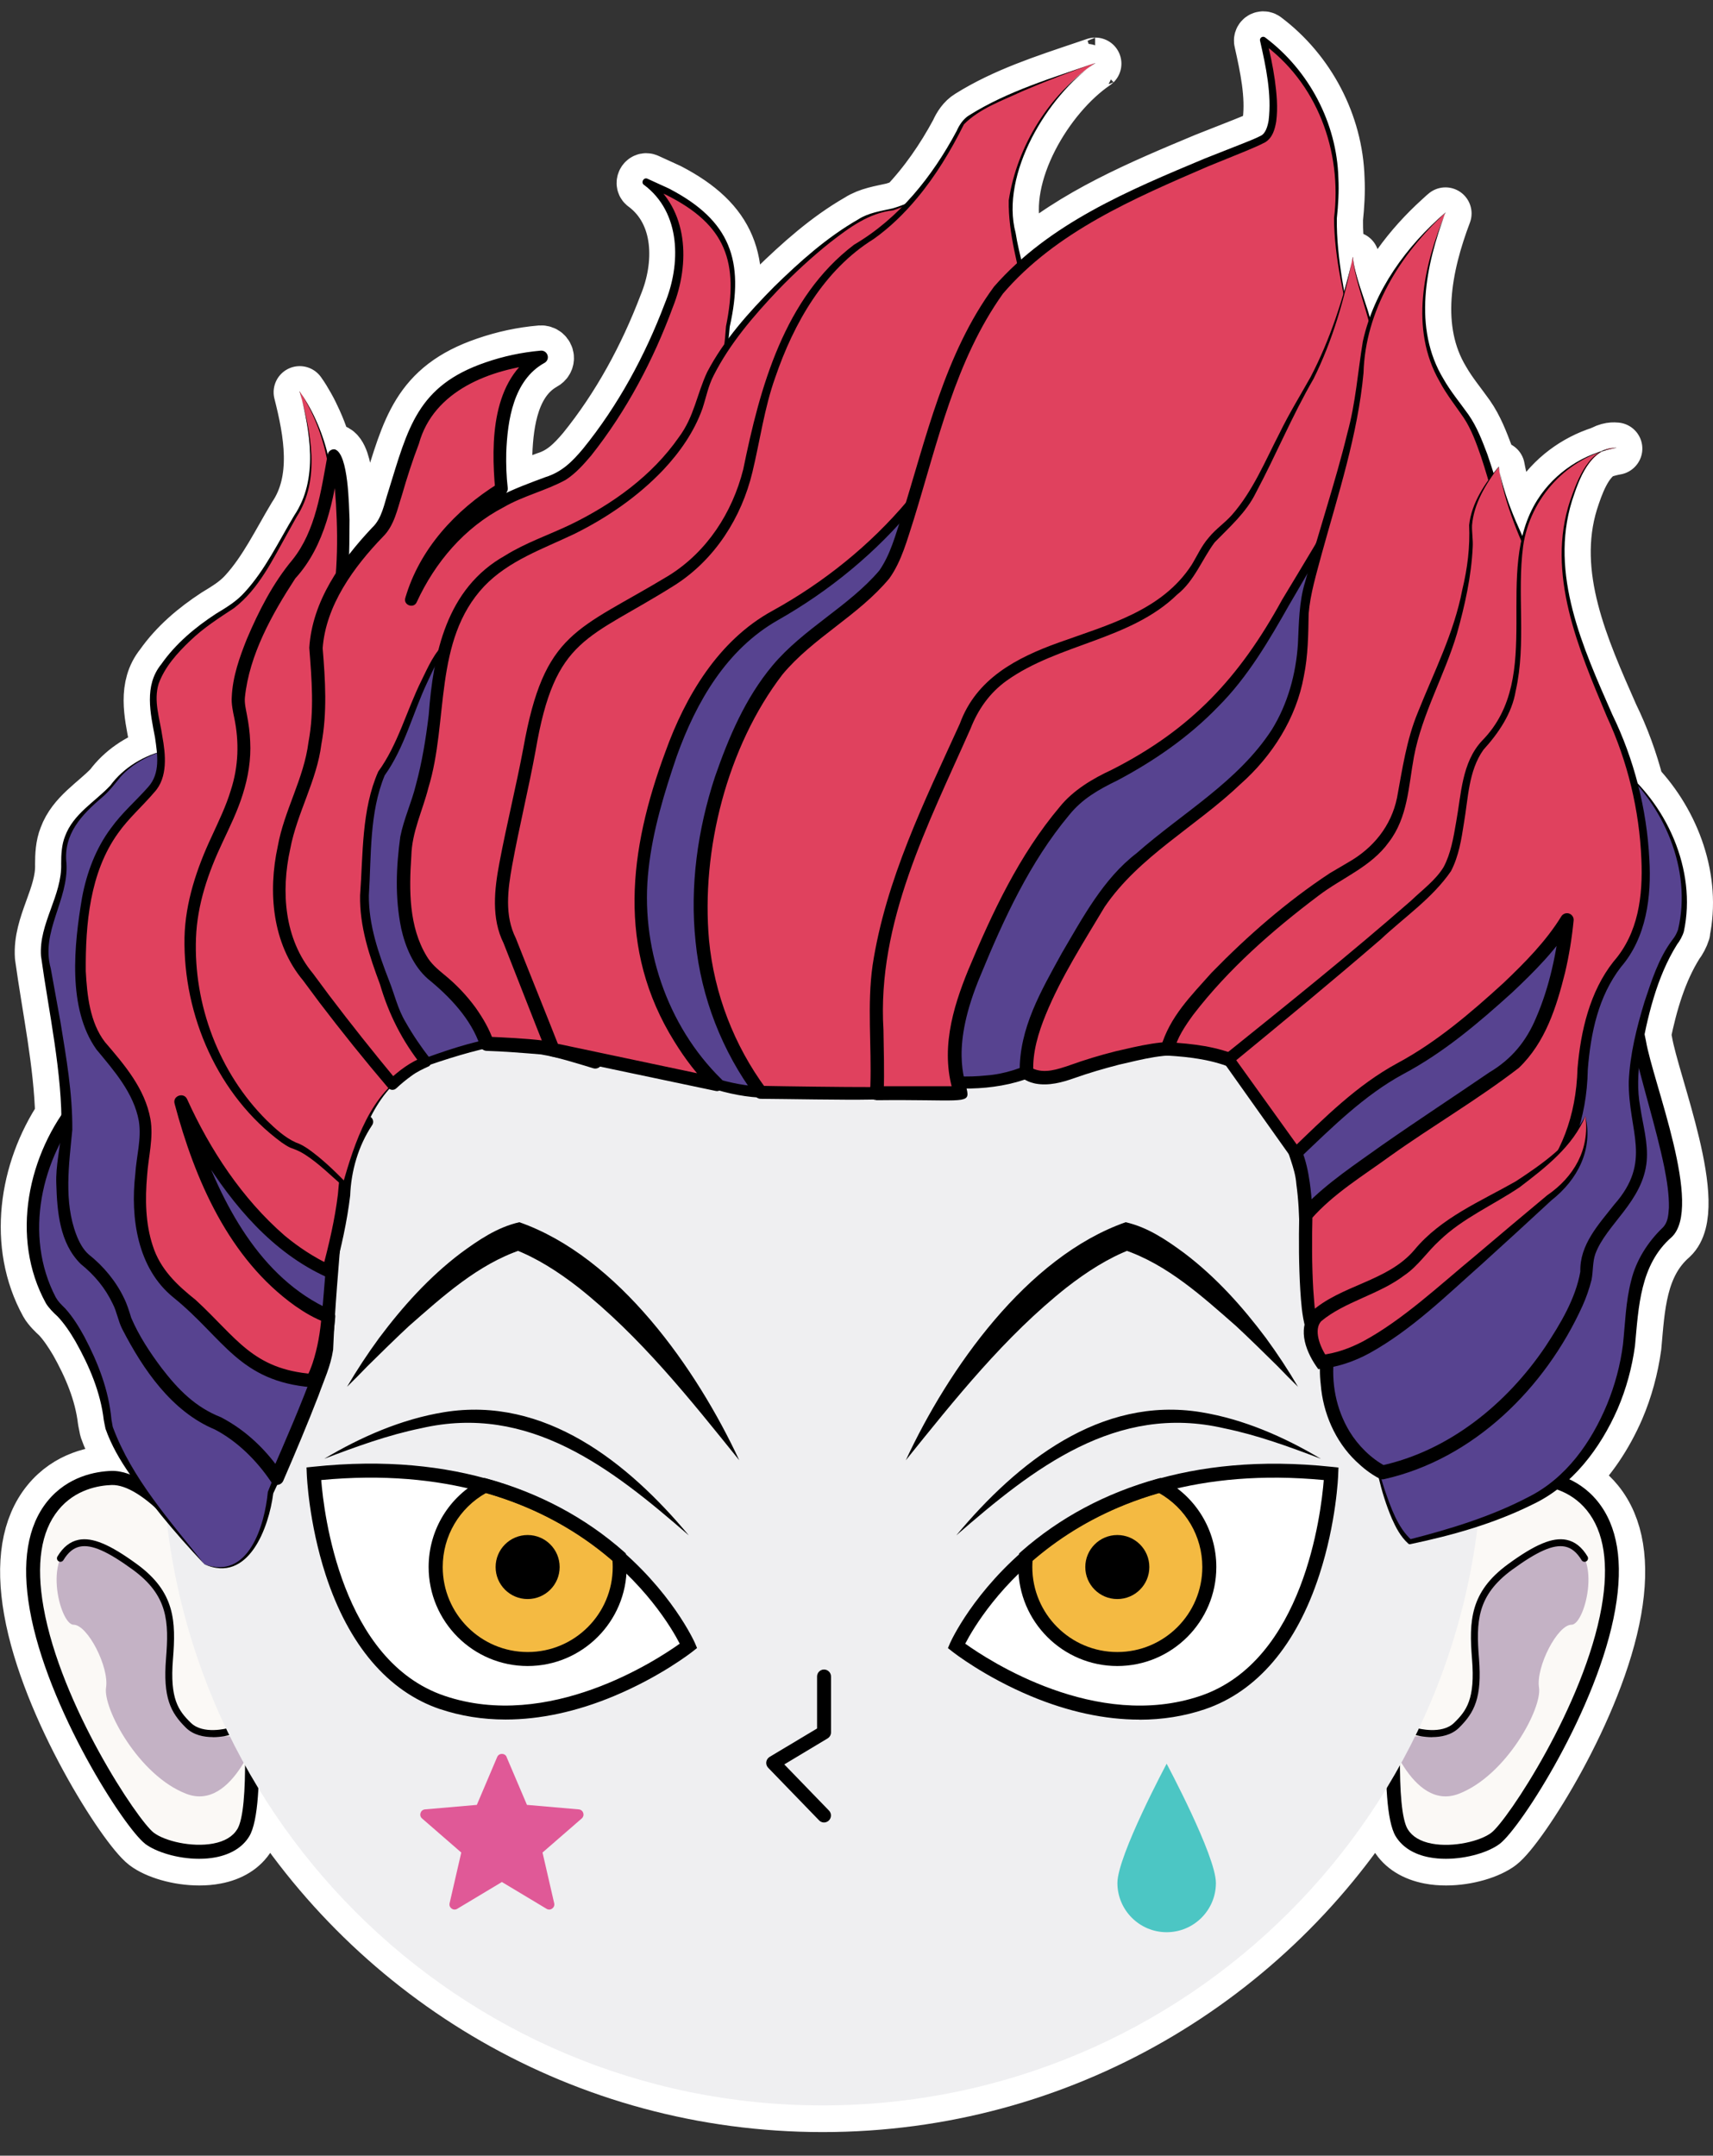 <svg width="58" height="73" viewBox="0 0 58 73" fill="none" xmlns="http://www.w3.org/2000/svg">
<rect x="0" y="0" width="58" height="73" fill="#333333" stroke="none"/>
<g clip-path="url(#clip0_823_45459)">
<path d="M57.013 31.572C57.393 29.795 56.695 27.878 55.455 26.567C55.246 25.754 54.957 24.964 54.592 24.216C53.602 21.966 52.462 19.468 53.228 16.988C53.408 16.431 53.682 15.633 54.224 15.323C54.386 15.27 54.551 15.223 54.721 15.194C54.721 15.194 54.536 15.149 54.28 15.282C54.268 15.288 54.253 15.294 54.241 15.3C54.241 15.3 54.241 15.3 54.238 15.3C54.224 15.306 54.212 15.314 54.2 15.32C53.328 15.597 52.548 16.175 52.056 16.955C51.811 17.341 51.652 17.75 51.549 18.18C51.202 17.424 50.892 16.652 50.745 15.833C50.76 15.957 50.786 16.083 50.81 16.21C50.78 16.074 50.757 15.945 50.745 15.833C50.745 15.833 50.704 15.88 50.642 15.963C50.618 15.992 50.595 16.021 50.571 16.051C50.5 15.836 50.43 15.621 50.359 15.406C50.185 14.946 50.008 14.475 49.717 14.06C49.428 13.653 49.116 13.282 48.877 12.861C47.837 11.137 48.268 9.008 48.942 7.229C48.942 7.229 48.863 7.293 48.739 7.411C47.723 8.333 46.854 9.479 46.385 10.778C46.382 10.766 46.379 10.758 46.377 10.746C46.209 10.165 45.861 9.32 45.808 8.731C45.814 8.822 45.829 8.925 45.849 9.028C45.829 8.916 45.811 8.813 45.808 8.731C45.808 8.731 45.793 8.805 45.767 8.922C45.779 8.858 45.793 8.796 45.808 8.731C45.72 9.114 45.622 9.494 45.513 9.871C45.372 9.058 45.257 8.239 45.266 7.42C45.313 6.966 45.343 6.507 45.319 6.047C45.266 4.192 44.329 2.407 42.842 1.29C42.815 1.27 42.783 1.261 42.747 1.27C42.686 1.284 42.65 1.346 42.668 1.405C42.862 2.277 43.066 3.22 42.957 4.103C42.921 4.312 42.848 4.53 42.709 4.61C42.521 4.707 42.303 4.793 42.09 4.878L40.797 5.388C38.629 6.295 36.364 7.24 34.582 8.805C34.508 8.507 34.441 8.209 34.394 7.909C33.863 5.924 35.472 3.252 37.086 2.156C37.086 2.156 37.083 2.156 37.08 2.159C37.08 2.159 37.083 2.159 37.086 2.156C37.086 2.156 36.947 2.203 36.721 2.28C35.38 2.734 34.014 3.172 32.809 3.927C32.614 4.044 32.473 4.259 32.388 4.457C31.907 5.352 31.324 6.201 30.623 6.934C30.491 6.987 30.358 7.037 30.22 7.075C29.831 7.164 29.404 7.223 29.059 7.447C27.998 8.056 27.079 8.881 26.208 9.729C25.666 10.28 25.132 10.849 24.67 11.47C24.685 11.344 24.702 11.22 24.714 11.093C25.215 8.858 24.744 7.5 22.658 6.416L21.93 6.083C21.795 6.018 21.692 6.224 21.819 6.295C23.067 7.234 23.067 8.978 22.511 10.319C21.845 12.071 20.929 13.765 19.748 15.223C19.377 15.662 19.023 16.015 18.475 16.186C18.036 16.351 17.565 16.525 17.132 16.731C17.176 16.684 17.203 16.619 17.194 16.552C17.147 16.166 17.132 15.756 17.141 15.362C17.182 14.26 17.385 12.905 18.425 12.325C18.505 12.283 18.558 12.201 18.549 12.107C18.537 11.983 18.431 11.895 18.307 11.903C17.662 11.959 17.049 12.092 16.443 12.301C14.121 13.093 13.812 14.534 13.152 16.658C13.005 17.099 12.934 17.588 12.599 17.901C12.328 18.189 12.062 18.493 11.815 18.811C11.827 18.419 11.827 18.024 11.83 17.624C11.809 17.182 11.797 15.391 11.332 15.247C11.22 15.229 11.12 15.306 11.093 15.412C10.982 14.964 10.828 14.531 10.628 14.118C10.613 14.086 10.596 14.054 10.581 14.018C10.534 13.924 10.487 13.83 10.434 13.739C10.345 13.582 10.254 13.429 10.148 13.282C10.148 13.282 10.207 13.467 10.277 13.762C10.236 13.6 10.192 13.438 10.148 13.282C10.492 14.64 10.79 16.245 9.956 17.48C9.429 18.357 8.967 19.329 8.28 20.078C8 20.39 7.665 20.59 7.302 20.811C6.595 21.273 5.941 21.824 5.452 22.52C4.866 23.244 5.087 24.181 5.243 25C5.267 25.168 5.293 25.341 5.308 25.512C4.69 25.718 4.121 26.096 3.732 26.626C3.208 27.177 2.48 27.583 2.203 28.337C2.086 28.626 2.071 28.965 2.071 29.265C2.106 30.349 1.311 31.298 1.387 32.393C1.626 34.134 2.033 36.017 2.074 37.793C0.84 39.648 0.457 42.155 1.558 44.152C1.644 44.306 1.829 44.488 1.95 44.594C2.183 44.842 2.383 45.145 2.566 45.454C3.028 46.273 3.408 47.169 3.517 48.108C3.532 48.182 3.561 48.329 3.576 48.403C3.773 48.966 4.071 49.472 4.41 49.955C4.195 49.873 3.98 49.823 3.768 49.832C3.258 49.849 2.301 50.005 1.608 50.86C0.931 51.696 0.728 52.931 1.01 54.527C1.597 57.867 4.215 61.921 4.916 62.457C5.282 62.737 6.015 62.966 6.746 62.966C6.934 62.966 7.126 62.952 7.308 62.916C7.83 62.819 8.221 62.572 8.445 62.206C8.625 61.909 8.716 61.302 8.755 60.577C12.678 67.017 19.762 71.317 27.854 71.317C35.946 71.317 43.033 67.017 46.954 60.577C46.992 61.302 47.083 61.909 47.263 62.206C47.484 62.572 47.879 62.816 48.4 62.916C48.583 62.952 48.771 62.966 48.963 62.966C49.693 62.966 50.427 62.734 50.792 62.457C51.493 61.921 54.112 57.867 54.698 54.527C54.978 52.931 54.778 51.696 54.1 50.86C53.808 50.5 53.47 50.27 53.14 50.114C53.85 49.455 54.398 48.609 54.783 47.728C55.075 47.051 55.269 46.329 55.37 45.599C55.49 44.276 55.538 42.85 56.61 41.917C57.694 40.898 55.979 36.685 55.741 35.265C55.726 35.195 55.711 35.121 55.694 35.044C55.914 33.981 56.224 32.906 56.795 31.993C56.884 31.881 56.978 31.704 57.022 31.56L57.013 31.572ZM54.383 15.267C54.592 15.208 54.721 15.191 54.724 15.191C54.61 15.211 54.498 15.238 54.383 15.267ZM36.612 2.51C36.67 2.463 36.727 2.415 36.788 2.368C36.73 2.412 36.67 2.463 36.612 2.51ZM36.376 2.713C36.376 2.713 36.403 2.689 36.417 2.678C36.403 2.689 36.391 2.701 36.376 2.713Z" fill="white"/>
<path d="M50.745 15.833C50.892 16.652 51.202 17.424 51.549 18.18C51.652 17.75 51.811 17.341 52.056 16.955C52.548 16.175 53.328 15.597 54.2 15.32C54.212 15.314 54.224 15.306 54.238 15.3C54.241 15.3 54.241 15.3 54.241 15.3C54.253 15.294 54.268 15.288 54.28 15.282C54.536 15.149 54.721 15.194 54.721 15.194C54.551 15.223 54.386 15.27 54.224 15.323C53.682 15.633 53.408 16.431 53.228 16.988C52.462 19.468 53.602 21.966 54.592 24.216C54.957 24.964 55.246 25.754 55.455 26.567C56.695 27.878 57.393 29.795 57.013 31.572L57.022 31.56C56.978 31.704 56.884 31.881 56.795 31.993C56.224 32.906 55.914 33.981 55.694 35.044C55.711 35.121 55.726 35.195 55.741 35.265C55.979 36.685 57.694 40.898 56.61 41.917C55.538 42.85 55.49 44.276 55.37 45.599C55.269 46.329 55.075 47.051 54.783 47.728C54.398 48.609 53.85 49.455 53.14 50.114C53.47 50.27 53.808 50.5 54.1 50.86C54.778 51.696 54.978 52.931 54.698 54.527C54.112 57.867 51.493 61.921 50.792 62.457C50.427 62.734 49.693 62.966 48.963 62.966C48.771 62.966 48.583 62.952 48.4 62.916C47.879 62.816 47.484 62.572 47.263 62.206C47.083 61.909 46.992 61.302 46.954 60.577C43.033 67.017 35.946 71.317 27.854 71.317C19.762 71.317 12.678 67.017 8.755 60.577C8.716 61.302 8.625 61.909 8.445 62.206C8.221 62.572 7.83 62.819 7.308 62.916C7.126 62.952 6.934 62.966 6.746 62.966C6.015 62.966 5.282 62.737 4.916 62.457C4.215 61.921 1.597 57.867 1.01 54.527C0.728 52.931 0.931 51.696 1.608 50.86C2.301 50.005 3.258 49.849 3.768 49.832C3.98 49.823 4.195 49.873 4.41 49.955C4.071 49.472 3.773 48.966 3.576 48.403C3.561 48.329 3.532 48.182 3.517 48.108C3.408 47.169 3.028 46.273 2.566 45.454C2.383 45.145 2.183 44.842 1.95 44.594C1.829 44.488 1.644 44.306 1.558 44.152C0.457 42.155 0.84 39.648 2.074 37.793C2.033 36.017 1.626 34.134 1.387 32.393C1.311 31.298 2.106 30.349 2.071 29.265C2.071 28.965 2.086 28.626 2.203 28.337C2.48 27.583 3.208 27.177 3.732 26.626C4.121 26.096 4.69 25.718 5.308 25.512C5.293 25.341 5.267 25.168 5.243 25C5.087 24.181 4.866 23.244 5.452 22.52C5.941 21.824 6.595 21.273 7.302 20.811C7.665 20.59 8 20.39 8.28 20.078C8.967 19.329 9.429 18.357 9.956 17.48C10.79 16.245 10.492 14.64 10.148 13.282M50.745 15.833C50.76 15.957 50.786 16.083 50.81 16.21C50.78 16.074 50.757 15.945 50.745 15.833ZM50.745 15.833C50.745 15.833 50.704 15.88 50.642 15.963C50.618 15.992 50.595 16.021 50.571 16.051C50.5 15.836 50.43 15.621 50.359 15.406C50.185 14.946 50.008 14.475 49.717 14.06C49.428 13.653 49.116 13.282 48.877 12.861C47.837 11.137 48.268 9.008 48.942 7.229C48.942 7.229 48.863 7.293 48.739 7.411C47.723 8.333 46.854 9.479 46.385 10.778C46.382 10.766 46.379 10.758 46.377 10.746C46.209 10.165 45.861 9.32 45.808 8.731M45.808 8.731C45.814 8.822 45.829 8.925 45.849 9.028C45.829 8.916 45.811 8.813 45.808 8.731ZM45.808 8.731C45.808 8.731 45.793 8.805 45.767 8.922C45.779 8.858 45.793 8.796 45.808 8.731ZM45.808 8.731C45.72 9.114 45.622 9.494 45.513 9.871C45.372 9.058 45.257 8.239 45.266 7.42C45.313 6.966 45.343 6.507 45.319 6.047C45.266 4.192 44.329 2.407 42.842 1.29C42.815 1.27 42.783 1.261 42.747 1.27C42.686 1.284 42.65 1.346 42.668 1.405C42.862 2.277 43.066 3.22 42.957 4.103C42.921 4.312 42.848 4.53 42.709 4.61C42.521 4.707 42.303 4.793 42.09 4.878L40.797 5.388C38.629 6.295 36.364 7.24 34.582 8.805C34.508 8.507 34.441 8.209 34.394 7.909C33.863 5.924 35.472 3.252 37.086 2.156M37.086 2.156C37.086 2.156 37.083 2.156 37.08 2.159C37.08 2.159 37.083 2.159 37.086 2.156ZM37.086 2.156C37.086 2.156 36.947 2.203 36.721 2.28C35.38 2.734 34.014 3.172 32.809 3.927C32.614 4.044 32.473 4.259 32.388 4.457C31.907 5.352 31.324 6.201 30.623 6.934C30.491 6.987 30.358 7.037 30.22 7.075C29.831 7.164 29.404 7.223 29.059 7.447C27.998 8.056 27.079 8.881 26.208 9.729C25.666 10.28 25.132 10.849 24.67 11.47C24.685 11.344 24.702 11.22 24.714 11.093C25.215 8.858 24.744 7.5 22.658 6.416L21.93 6.083C21.795 6.018 21.692 6.224 21.819 6.295C23.067 7.234 23.067 8.978 22.511 10.319C21.845 12.071 20.929 13.765 19.748 15.223C19.377 15.662 19.023 16.015 18.475 16.186C18.036 16.351 17.565 16.525 17.132 16.731C17.176 16.684 17.203 16.619 17.194 16.552C17.147 16.166 17.132 15.756 17.141 15.362C17.182 14.26 17.385 12.905 18.425 12.325C18.505 12.283 18.558 12.201 18.549 12.107C18.537 11.983 18.431 11.895 18.307 11.903C17.662 11.959 17.049 12.092 16.443 12.301C14.121 13.093 13.812 14.534 13.152 16.658C13.005 17.099 12.934 17.588 12.599 17.901C12.328 18.189 12.062 18.493 11.815 18.811C11.827 18.419 11.827 18.024 11.83 17.624C11.809 17.182 11.797 15.391 11.332 15.247C11.22 15.229 11.12 15.306 11.093 15.412C10.982 14.964 10.828 14.531 10.628 14.118C10.613 14.086 10.596 14.054 10.581 14.018C10.534 13.924 10.487 13.83 10.434 13.739C10.345 13.582 10.254 13.429 10.148 13.282M10.148 13.282C10.148 13.282 10.207 13.467 10.277 13.762C10.236 13.6 10.192 13.438 10.148 13.282ZM54.383 15.267C54.592 15.208 54.721 15.191 54.724 15.191C54.61 15.211 54.498 15.238 54.383 15.267ZM36.612 2.51C36.67 2.463 36.727 2.415 36.788 2.368C36.73 2.412 36.67 2.463 36.612 2.51ZM36.376 2.713C36.376 2.713 36.403 2.689 36.417 2.678C36.403 2.689 36.391 2.701 36.376 2.713Z" stroke="white" stroke-width="1.767" stroke-linejoin="round"/>
<path d="M48.768 52.63C48.768 52.63 50.53 50 51.926 50.05C53.322 50.1 55.045 51.125 54.459 54.465C53.873 57.806 51.266 61.771 50.642 62.248C50.017 62.725 48.064 63.055 47.463 62.065C46.862 61.075 47.363 55.947 47.363 55.947L48.771 52.633L48.768 52.63Z" fill="#FBF9F6"/>
<path d="M48.957 62.946C48.768 62.946 48.577 62.931 48.394 62.896C47.873 62.798 47.481 62.551 47.257 62.186C46.633 61.158 47.072 56.453 47.124 55.92L47.142 55.85L48.571 52.497C48.645 52.386 50.427 49.761 51.932 49.811C52.441 49.829 53.399 49.985 54.091 50.839C54.769 51.676 54.972 52.91 54.689 54.506C54.103 57.847 51.484 61.9 50.783 62.436C50.418 62.716 49.684 62.946 48.954 62.946H48.957ZM47.593 56.006C47.395 58.038 47.254 61.27 47.663 61.944C47.817 62.195 48.091 62.359 48.482 62.433C49.207 62.569 50.126 62.348 50.497 62.062C51.03 61.656 53.64 57.75 54.227 54.427C54.483 52.972 54.315 51.867 53.726 51.142C53.151 50.435 52.347 50.306 51.92 50.291C50.892 50.265 49.463 52.035 48.98 52.748L47.596 56.009L47.593 56.006Z" fill="black"/>
<path d="M46.898 58.468C46.898 58.468 47.779 61.367 49.393 60.745C51.007 60.121 52.218 57.847 52.109 57.149C52 56.451 52.733 55.019 53.211 55.019C53.688 55.019 54.312 52.45 52.99 52.23C51.667 52.009 49.732 54.395 49.832 55.093C49.932 55.791 50.218 57.694 49.596 58.236C48.975 58.778 47.593 59.057 46.895 58.471L46.898 58.468Z" fill="#C4B2C5"/>
<path d="M48.495 58.828C48.188 58.828 47.944 58.76 47.923 58.754C47.861 58.736 47.823 58.672 47.841 58.607C47.858 58.545 47.923 58.507 47.988 58.524C47.997 58.524 48.816 58.751 49.234 58.342C49.658 57.929 49.95 57.532 49.841 56.188C49.738 54.898 49.767 53.914 51.06 52.969C51.979 52.297 52.572 52.05 53.037 52.144C53.323 52.203 53.558 52.386 53.753 52.71C53.785 52.766 53.767 52.839 53.711 52.872C53.656 52.907 53.582 52.886 53.549 52.83C53.39 52.568 53.208 52.418 52.99 52.374C52.595 52.294 52.059 52.53 51.199 53.157C50.003 54.032 49.976 54.919 50.077 56.168C50.18 57.484 49.929 57.988 49.399 58.51C49.143 58.76 48.789 58.825 48.492 58.825L48.495 58.828Z" fill="black"/>
<path d="M6.928 52.63C6.928 52.63 5.167 50 3.771 50.05C2.374 50.1 0.651 51.125 1.237 54.465C1.823 57.806 4.43 61.771 5.055 62.248C5.679 62.725 7.632 63.055 8.233 62.065C8.834 61.075 8.333 55.947 8.333 55.947L6.925 52.633L6.928 52.63Z" fill="#FBF9F6"/>
<path d="M4.913 62.436C4.212 61.9 1.593 57.847 1.007 54.506C0.727 52.91 0.928 51.676 1.605 50.839C2.297 49.985 3.255 49.829 3.764 49.811C5.27 49.761 7.052 52.386 7.125 52.497L8.554 55.85L8.572 55.92C8.625 56.453 9.064 61.158 8.439 62.186C8.218 62.551 7.823 62.795 7.302 62.896C7.119 62.931 6.928 62.946 6.739 62.946C6.009 62.946 5.275 62.713 4.91 62.436H4.913ZM6.719 52.745C6.236 52.032 4.807 50.259 3.779 50.288C3.349 50.303 2.545 50.432 1.973 51.139C1.384 51.864 1.216 52.972 1.473 54.424C2.056 57.744 4.669 61.65 5.202 62.059C5.573 62.345 6.492 62.566 7.217 62.43C7.608 62.357 7.882 62.192 8.036 61.941C8.445 61.267 8.301 58.035 8.106 56.003L6.722 52.742L6.719 52.745Z" fill="black"/>
<path d="M8.802 58.468C8.802 58.468 7.921 61.367 6.307 60.745C4.692 60.124 3.482 57.847 3.591 57.149C3.7 56.451 2.966 55.019 2.489 55.019C2.012 55.019 1.387 52.45 2.71 52.23C4.033 52.009 5.968 54.395 5.868 55.093C5.768 55.791 5.482 57.694 6.103 58.236C6.725 58.778 8.106 59.057 8.805 58.471L8.802 58.468Z" fill="#C4B2C5"/>
<path d="M7.202 58.828C7.509 58.828 7.753 58.76 7.774 58.754C7.836 58.736 7.874 58.672 7.856 58.607C7.839 58.545 7.774 58.507 7.709 58.524C7.7 58.524 6.881 58.751 6.463 58.342C6.039 57.929 5.747 57.532 5.856 56.188C5.959 54.898 5.93 53.914 4.637 52.969C3.718 52.297 3.126 52.05 2.66 52.144C2.374 52.203 2.139 52.386 1.944 52.71C1.912 52.766 1.93 52.839 1.986 52.872C2.042 52.907 2.115 52.886 2.148 52.83C2.307 52.568 2.489 52.418 2.707 52.374C3.102 52.294 3.638 52.53 4.498 53.157C5.694 54.032 5.721 54.919 5.621 56.168C5.517 57.484 5.768 57.988 6.298 58.51C6.554 58.76 6.908 58.825 7.205 58.825L7.202 58.828Z" fill="black"/>
<path d="M27.848 71.297C40.191 71.297 50.197 61.291 50.197 48.948C50.197 36.605 40.191 26.599 27.848 26.599C15.505 26.599 5.5 36.605 5.5 48.948C5.5 61.291 15.505 71.297 27.848 71.297Z" fill="#EFEFF1"/>
<path d="M32.385 55.652C32.385 55.652 35.03 49.116 45.31 49.917C45.31 49.917 43.858 56.029 41.867 57.075C39.876 58.121 36.63 58.757 32.385 55.652Z" fill="white"/>
<path d="M10.655 49.956C10.655 49.956 12.39 49.543 14.228 49.861C16.066 50.179 19.512 51.552 19.512 51.552C19.512 51.552 22.387 53.982 22.62 54.512C22.853 55.043 23.46 55.923 23.46 55.923C23.46 55.923 19.235 58.704 15.536 57.761C11.836 56.819 11.382 53.85 11.382 53.85L10.652 49.958L10.655 49.956Z" fill="white"/>
<path d="M27.904 61.717C27.842 61.717 27.78 61.694 27.733 61.644L26.01 59.864C25.96 59.812 25.936 59.741 25.945 59.67C25.954 59.599 25.995 59.535 26.057 59.496L27.665 58.533V56.772C27.665 56.642 27.771 56.536 27.901 56.536C28.031 56.536 28.137 56.642 28.137 56.772V58.666C28.137 58.748 28.093 58.825 28.022 58.869L26.555 59.75L28.069 61.314C28.16 61.408 28.157 61.558 28.063 61.65C28.016 61.694 27.957 61.717 27.898 61.717H27.904Z" fill="black"/>
<path d="M32.385 51.985C34.435 49.528 37.254 47.266 40.665 47.822C42.111 48.058 43.484 48.662 44.724 49.401C43.643 48.989 42.559 48.594 41.446 48.367C37.787 47.519 34.989 49.722 32.385 51.988V51.985Z" fill="black"/>
<path d="M30.667 49.455C32.107 46.356 34.761 42.565 38.114 41.389C38.865 41.56 39.498 41.993 40.102 42.438C41.174 43.251 42.067 44.247 42.865 45.313C43.254 45.846 43.616 46.394 43.949 46.963C43.713 46.733 43.484 46.5 43.257 46.264C42.912 45.92 42.214 45.239 41.858 44.91C40.709 43.902 39.516 42.815 38.052 42.323L38.293 42.306C37.522 42.6 36.797 43.068 36.114 43.599C34.025 45.254 32.34 47.375 30.67 49.449L30.667 49.455Z" fill="black"/>
<path d="M34.715 53.066C34.715 54.786 36.111 56.182 37.831 56.182C39.552 56.182 40.948 54.786 40.948 53.066C40.948 51.864 40.264 50.821 39.269 50.303C37.283 50.854 35.802 51.782 34.738 52.721C34.727 52.833 34.718 52.948 34.718 53.066H34.715Z" fill="#F4BA42"/>
<path d="M37.831 56.418C35.981 56.418 34.479 54.913 34.479 53.066C34.479 52.948 34.485 52.828 34.5 52.695L34.508 52.604L34.576 52.542C35.881 51.393 37.436 50.562 39.201 50.073L39.292 50.05L39.375 50.094C40.488 50.674 41.183 51.814 41.183 53.066C41.183 54.916 39.678 56.418 37.831 56.418ZM34.962 52.839C34.956 52.919 34.953 52.992 34.953 53.066C34.953 54.654 36.243 55.944 37.831 55.944C39.419 55.944 40.709 54.654 40.709 53.066C40.709 52.02 40.147 51.069 39.239 50.556C37.613 51.022 36.176 51.788 34.962 52.836V52.839Z" fill="black"/>
<path d="M38.58 58.233C37.413 58.233 36.176 57.968 34.912 57.441C33.333 56.781 32.282 55.959 32.238 55.923L32.096 55.812L32.167 55.644C32.196 55.573 35.301 48.633 45.098 49.673L45.319 49.696L45.31 49.917C45.31 49.982 45.249 51.558 44.671 53.331C43.899 55.711 42.559 57.284 40.795 57.882C40.097 58.118 39.354 58.236 38.577 58.236L38.58 58.233ZM32.682 55.661C33.463 56.221 37.116 58.625 40.645 57.429C44.144 56.242 44.733 51.237 44.821 50.12C36.385 49.325 33.21 54.642 32.682 55.661Z" fill="black"/>
<path d="M37.831 54.15C38.43 54.15 38.915 53.665 38.915 53.066C38.915 52.467 38.43 51.982 37.831 51.982C37.232 51.982 36.747 52.467 36.747 53.066C36.747 53.665 37.232 54.15 37.831 54.15Z" fill="black"/>
<path d="M41.169 63.765C41.169 64.687 40.42 65.432 39.501 65.432C38.582 65.432 37.834 64.684 37.834 63.765C37.834 62.846 39.501 59.726 39.501 59.726C39.501 59.726 41.169 62.843 41.169 63.765Z" fill="#4CC6C4"/>
<path d="M23.315 51.985C21.265 49.528 18.446 47.266 15.035 47.822C13.588 48.058 12.216 48.662 10.976 49.401C12.057 48.989 13.141 48.594 14.254 48.367C17.913 47.519 20.711 49.722 23.315 51.988V51.985Z" fill="black"/>
<path d="M25.032 49.455C23.591 46.356 20.938 42.565 17.585 41.389C16.834 41.56 16.201 41.993 15.597 42.438C14.525 43.251 13.632 44.247 12.834 45.313C12.445 45.846 12.083 46.394 11.75 46.963C11.986 46.733 12.215 46.5 12.442 46.264C12.787 45.92 13.485 45.239 13.841 44.91C14.99 43.902 16.183 42.815 17.647 42.323L17.406 42.306C18.177 42.6 18.902 43.068 19.585 43.599C21.674 45.254 23.359 47.375 25.029 49.449L25.032 49.455Z" fill="black"/>
<path d="M20.982 53.066C20.982 54.786 19.586 56.182 17.866 56.182C16.145 56.182 14.749 54.786 14.749 53.066C14.749 51.864 15.432 50.821 16.428 50.303C18.413 50.854 19.895 51.782 20.959 52.721C20.97 52.833 20.979 52.948 20.979 53.066H20.982Z" fill="#F4BA42"/>
<path d="M14.513 53.066C14.513 51.811 15.205 50.674 16.322 50.094L16.404 50.05L16.496 50.073C18.26 50.562 19.818 51.393 21.12 52.542L21.188 52.604L21.197 52.695C21.212 52.825 21.218 52.948 21.218 53.066C21.218 54.916 19.712 56.418 17.865 56.418C16.015 56.418 14.513 54.913 14.513 53.066ZM16.46 50.556C15.55 51.066 14.99 52.02 14.99 53.066C14.99 54.654 16.281 55.944 17.868 55.944C19.456 55.944 20.746 54.654 20.746 53.066C20.746 52.992 20.743 52.919 20.737 52.839C19.524 51.788 18.086 51.022 16.46 50.559V50.556Z" fill="black"/>
<path d="M14.902 57.879C13.138 57.281 11.801 55.708 11.026 53.328C10.452 51.555 10.39 49.982 10.387 49.914L10.378 49.693L10.599 49.67C20.399 48.63 23.501 55.57 23.53 55.641L23.601 55.808L23.46 55.92C23.415 55.956 22.364 56.778 20.785 57.437C19.521 57.965 18.281 58.23 17.118 58.23C16.343 58.23 15.598 58.112 14.899 57.876L14.902 57.879ZM10.876 50.12C10.964 51.237 11.553 56.241 15.053 57.428C18.582 58.624 22.231 56.221 23.015 55.661C22.488 54.639 19.312 49.322 10.876 50.12Z" fill="black"/>
<path d="M17.865 54.15C18.464 54.15 18.949 53.665 18.949 53.066C18.949 52.467 18.464 51.982 17.865 51.982C17.267 51.982 16.781 52.467 16.781 53.066C16.781 53.665 17.267 54.15 17.865 54.15Z" fill="black"/>
<path d="M17.152 59.499L17.842 61.12L19.597 61.273C19.751 61.287 19.812 61.476 19.698 61.579L18.369 62.734L18.764 64.451C18.799 64.601 18.637 64.719 18.505 64.639L16.993 63.732L15.482 64.639C15.35 64.719 15.188 64.601 15.223 64.451L15.618 62.734L14.289 61.579C14.174 61.479 14.236 61.287 14.389 61.273L16.145 61.12L16.834 59.499C16.893 59.358 17.096 59.358 17.155 59.499H17.152Z" fill="#E05997"/>
<path d="M46.409 48.562C46.409 48.562 46.836 51.455 47.738 52.212C47.738 52.212 51.549 51.408 52.96 50.05C54.371 48.692 55.058 46.809 55.187 45.245C55.317 43.681 55.402 42.739 56.471 41.711C57.541 40.682 54.972 34.989 55.402 33.875L54.333 38.114L53.049 41.952L50.822 44.792L46.412 48.559L46.409 48.562Z" fill="#574390"/>
<path d="M46.409 48.562C46.527 49.207 46.689 49.846 46.889 50.468C47.096 51.06 47.322 51.726 47.791 52.15L47.72 52.132C49.102 51.779 50.486 51.357 51.75 50.695C53.025 50.056 53.876 48.848 54.413 47.557C54.678 46.91 54.863 46.226 54.952 45.528C55.028 44.806 55.043 44.082 55.231 43.36C55.396 42.682 55.788 42.064 56.289 41.581C56.466 41.41 56.489 41.183 56.507 40.903C56.516 40.459 56.442 39.99 56.351 39.528C56.062 38.131 55.605 36.75 55.293 35.345C55.199 34.818 55.049 34.367 55.199 33.795C55.287 33.527 55.703 33.645 55.617 33.928L54.53 38.164C54.086 39.46 53.647 40.765 53.175 42.052L50.916 44.868C50.895 44.895 46.436 48.538 46.412 48.562H46.409ZM46.409 48.562C46.409 48.562 50.798 44.644 50.725 44.721L52.919 41.855L52.893 41.902C53.302 40.641 53.735 39.266 54.133 38.064L55.187 33.819L55.605 33.952C55.514 34.323 55.647 34.847 55.729 35.245C55.968 36.664 57.682 40.877 56.598 41.896C55.529 42.827 55.482 44.255 55.358 45.578C55.258 46.312 55.063 47.03 54.772 47.708C54.186 49.048 53.228 50.321 51.882 50.951C50.577 51.599 49.169 51.994 47.752 52.291C47.726 52.297 47.699 52.291 47.682 52.273C47.419 52.035 47.263 51.729 47.128 51.428C46.739 50.515 46.545 49.534 46.409 48.559V48.562Z" fill="black"/>
<path d="M54.76 25.91C57.202 27.795 57.34 31.177 56.736 31.863C56.133 32.549 55.19 35.572 55.317 37.036C55.446 38.5 55.959 39.271 55.102 40.511C54.245 41.755 53.75 41.978 53.72 43.045C53.691 44.111 51.328 48.889 46.813 49.861C46.813 49.861 44.538 48.798 44.974 45.652C45.41 42.506 51.573 38.629 51.573 38.629L53.994 32.72L54.76 25.913V25.91Z" fill="#574390"/>
<path d="M54.76 25.91C56.421 27.174 57.461 29.459 57.013 31.545C56.972 31.689 56.875 31.866 56.786 31.978C56.085 33.097 55.776 34.455 55.543 35.745C55.455 36.335 55.428 36.903 55.537 37.492C55.626 38.099 55.808 38.691 55.755 39.322C55.629 40.688 54.377 41.469 54.014 42.468C53.92 42.744 53.944 43.051 53.888 43.339C53.808 43.652 53.705 43.949 53.578 44.229C52.318 47.001 49.899 49.41 46.862 50.091C46.812 50.103 46.756 50.097 46.712 50.073C46.394 49.908 46.153 49.711 45.911 49.481C45.204 48.804 44.792 47.84 44.718 46.877C44.565 45.581 45.054 44.306 45.858 43.31C47.401 41.339 49.399 39.831 51.481 38.482L51.413 38.565L53.891 32.679C53.864 32.818 54.766 25.889 54.763 25.913L54.76 25.91ZM54.76 25.91C54.754 25.936 54.112 32.735 54.097 32.759L51.731 38.694C51.717 38.729 51.693 38.756 51.664 38.776C49.67 40.135 47.678 41.654 46.2 43.569C45.063 44.942 44.759 46.927 45.696 48.48C45.985 48.954 46.429 49.396 46.912 49.649L46.762 49.631C49.069 49.13 51.022 47.534 52.327 45.599C52.836 44.824 53.346 43.981 53.508 43.062C53.481 42.146 54.135 41.457 54.654 40.794C55.964 39.31 55.125 38.317 55.148 36.617C55.19 35.698 55.414 34.803 55.679 33.931C55.92 33.212 56.153 32.461 56.615 31.84C56.716 31.713 56.763 31.625 56.816 31.483C57.299 29.456 56.333 27.227 54.76 25.913V25.91Z" fill="black"/>
<path d="M6.922 52.972C6.922 52.972 3.753 49.457 3.647 48.082C3.541 46.706 2.533 44.794 1.95 44.32C1.367 43.846 0.094 40.453 2.692 37.324L5.184 45.148L8.1 47.446L10.151 48.241L9.161 50.559C9.161 50.559 8.852 53.717 6.925 52.972H6.922Z" fill="#574390"/>
<path d="M6.922 52.972C6.415 52.436 5.926 51.885 5.458 51.31C4.745 50.4 3.965 49.496 3.573 48.385C3.558 48.312 3.526 48.164 3.514 48.091C3.405 47.151 3.025 46.259 2.562 45.437C2.383 45.127 2.179 44.821 1.947 44.577C1.826 44.471 1.643 44.285 1.555 44.135C0.333 41.914 0.936 39.062 2.512 37.177L2.777 36.844C3.028 37.631 3.293 38.423 3.534 39.21C3.92 40.441 4.975 43.811 5.375 45.086L5.308 44.986C6.032 45.56 7.485 46.73 8.2 47.313L8.156 47.289L10.195 48.111L10.33 48.167L10.274 48.297C9.95 49.022 9.549 49.955 9.252 50.571C9.105 51.729 8.412 53.632 6.922 52.975V52.972ZM6.922 52.972C8.415 53.523 8.963 51.649 9.069 50.521C9.379 49.74 9.7 48.963 10.021 48.185L10.097 48.371L8.035 47.605L8.015 47.596C7.24 47.007 5.77 45.87 5.004 45.272L4.984 45.21L3.72 41.304C3.352 40.167 2.819 38.523 2.468 37.392L2.866 37.469C1.381 39.212 0.801 41.846 1.885 43.928C1.976 44.085 2.047 44.15 2.215 44.317C2.48 44.615 2.677 44.939 2.857 45.269C3.316 46.138 3.685 47.08 3.773 48.07C3.785 48.132 3.805 48.256 3.817 48.318C4.465 50.073 5.767 51.511 6.919 52.972H6.922Z" fill="black"/>
<path d="M5.632 25.395C5.632 25.395 4.492 25.66 3.909 26.455C3.326 27.25 2.106 27.674 2.159 29.106C2.212 30.538 1.364 31.386 1.523 32.446C1.682 33.507 2.477 37.374 2.212 38.806C1.947 40.238 2.159 42.093 2.901 42.674C3.644 43.254 4.071 44.052 4.2 44.583C4.33 45.113 5.706 47.499 7.111 48.082C8.516 48.665 9.37 50.053 9.37 50.053C9.37 50.053 11.049 46.229 11.055 45.699C11.061 45.169 11.273 42.441 11.379 41.392C11.485 40.344 8.728 39.445 8.728 39.445L6.66 36.529L4.963 31.654L6.439 27.733L5.626 25.4L5.632 25.395Z" fill="#574390"/>
<path d="M5.632 25.395C5.052 25.568 4.486 25.857 4.083 26.305C3.894 26.538 3.7 26.791 3.47 26.991C2.763 27.589 2.136 28.249 2.251 29.242C2.321 30.491 1.373 31.548 1.717 32.788L2.044 34.591C2.242 35.807 2.457 37.015 2.448 38.261C2.336 39.434 2.156 40.682 2.581 41.805C2.681 42.07 2.819 42.32 3.005 42.482C3.497 42.871 3.93 43.39 4.201 43.964C4.304 44.17 4.374 44.403 4.442 44.624C4.701 45.231 5.073 45.796 5.473 46.329C6.033 47.057 6.613 47.652 7.482 47.994C8.339 48.441 9.037 49.116 9.574 49.923L9.158 49.953C9.674 48.768 10.192 47.581 10.634 46.371C10.94 45.649 10.846 44.877 10.934 44.129C10.993 43.401 11.096 42.12 11.17 41.41C11.229 40.568 9.338 39.878 8.666 39.619C8.628 39.604 8.596 39.581 8.575 39.548L6.534 36.615C6.534 36.615 6.519 36.588 6.513 36.573L4.866 31.681C4.858 31.657 4.858 31.628 4.866 31.607L6.401 27.707V27.739L5.632 25.392V25.395ZM5.632 25.395L6.489 27.71C6.492 27.722 6.492 27.73 6.489 27.742L5.073 31.686V31.613L6.816 36.473C6.701 36.276 8.914 39.375 8.89 39.331L8.793 39.26C9.688 39.59 11.677 40.285 11.585 41.457C11.468 42.789 11.335 44.379 11.279 45.708C11.194 46.276 10.97 46.733 10.784 47.26C10.407 48.232 10.004 49.19 9.591 50.144C9.541 50.262 9.403 50.318 9.282 50.268C9.235 50.247 9.199 50.215 9.173 50.173C8.696 49.464 8.042 48.81 7.276 48.409C5.812 47.799 4.843 46.373 4.139 45.007C4 44.736 3.959 44.426 3.818 44.153C3.567 43.622 3.199 43.178 2.737 42.806C2.012 42.093 1.935 41.021 1.906 40.082C1.882 39.463 2.044 38.862 2.08 38.252C2.115 36.341 1.65 34.273 1.388 32.373C1.311 31.277 2.106 30.328 2.071 29.244C2.071 28.944 2.086 28.605 2.203 28.317C2.48 27.563 3.208 27.159 3.732 26.605C4.189 25.981 4.893 25.571 5.635 25.398L5.632 25.395Z" fill="black"/>
<path d="M10.145 13.258C10.145 13.258 10.975 15.857 10.145 17.232C9.314 18.608 8.731 20.042 7.644 20.679C6.557 21.315 5.234 22.534 5.181 23.489C5.128 24.443 5.817 25.875 5.181 26.67C4.545 27.465 3.378 28.155 2.954 30.329C2.53 32.502 2.695 34.567 3.408 35.416C4.121 36.264 5.075 37.325 4.916 38.65C4.757 39.976 4.28 42.412 6.082 43.843C7.885 45.275 8.035 46.494 10.583 46.76C10.583 46.76 11.011 46.053 11.123 44.58C11.123 44.58 7.726 43.528 6.135 37.325C6.135 37.325 7.95 41.637 11.123 43.048C11.123 43.048 11.608 41.298 11.682 40.132C11.756 38.965 12.433 37.993 12.433 37.993L8.692 34.738L8.144 30.694C8.144 30.694 9.178 26.77 9.178 26.376C9.178 25.981 9.726 23.851 9.726 23.062C9.726 22.272 10.486 20.022 10.486 20.022L11.246 18.075C11.246 18.075 11.6 15.315 10.148 13.258H10.145Z" fill="#E0415E"/>
<path d="M10.145 13.258C10.527 14.613 10.863 16.245 10.041 17.506L9.738 18.051C9.234 18.946 8.766 19.945 7.923 20.593C7.399 20.938 6.887 21.265 6.436 21.701C6 22.116 5.582 22.581 5.373 23.15C5.19 23.736 5.411 24.334 5.496 24.932C5.605 25.533 5.694 26.325 5.225 26.829C4.822 27.303 4.347 27.716 3.994 28.219C3.04 29.548 2.892 31.3 2.904 32.888C2.948 33.71 3.045 34.626 3.552 35.286C4.209 36.052 4.907 36.862 5.093 37.893C5.205 38.526 5.022 39.186 4.981 39.805C4.91 40.615 4.925 41.437 5.172 42.185C5.423 42.98 5.991 43.516 6.624 44.02C8.012 45.295 8.548 46.373 10.601 46.529L10.383 46.639C10.454 46.509 10.527 46.329 10.583 46.164C10.754 45.646 10.846 45.104 10.887 44.559L11.049 44.794C10.642 44.647 10.315 44.447 9.988 44.22C7.753 42.624 6.598 39.955 5.912 37.377C5.835 37.106 6.227 36.974 6.336 37.224C7.116 38.944 8.2 40.591 9.632 41.837C10.115 42.241 10.642 42.582 11.205 42.85L10.913 42.989C11.137 42.152 11.338 41.298 11.441 40.447C11.479 39.996 11.52 39.542 11.67 39.115C11.815 38.679 12.003 38.273 12.262 37.878L12.295 38.146L8.572 34.874C8.536 34.844 8.519 34.803 8.513 34.762L7.988 30.714C8.357 29.118 8.896 27.539 9.111 25.91C9.214 25.386 9.508 24.037 9.576 23.515C9.62 22.693 9.803 21.886 10.05 21.111C10.339 20.081 10.813 19.005 11.187 18.066C11.346 16.416 11.078 14.655 10.145 13.255V13.258ZM10.145 13.258C11.123 14.646 11.438 16.419 11.299 18.092C10.922 19.111 10.492 20.11 10.221 21.162C10.077 21.683 9.935 22.207 9.859 22.735C9.82 23.276 9.782 23.824 9.673 24.358C9.62 24.673 9.329 26.063 9.311 26.343C9.084 27.828 8.642 29.274 8.295 30.735C8.283 30.423 8.869 34.788 8.869 34.715L8.81 34.603L12.566 37.837C12.645 37.905 12.657 38.023 12.598 38.105C12.133 38.803 11.888 39.651 11.856 40.491C11.75 41.38 11.553 42.238 11.326 43.101C11.296 43.213 11.181 43.281 11.069 43.251C9.234 42.423 7.891 40.824 6.851 39.148C6.51 38.588 6.197 38.02 5.926 37.41L6.356 37.265L6.669 38.343C7.479 40.718 8.798 43.286 11.19 44.356C11.293 44.388 11.361 44.488 11.352 44.591C11.323 44.977 11.267 45.36 11.181 45.743C11.084 46.141 10.981 46.5 10.781 46.871C10.737 46.951 10.651 46.989 10.569 46.98C8.094 46.78 7.585 45.328 5.879 43.943C4.648 42.956 4.412 41.227 4.58 39.766C4.618 39.148 4.798 38.567 4.701 37.961C4.53 37.015 3.861 36.258 3.263 35.536C2.274 34.14 2.509 31.981 2.78 30.387C2.936 29.557 3.243 28.729 3.758 28.043C4.129 27.524 4.607 27.118 5.019 26.649C5.431 26.19 5.334 25.562 5.249 24.976C5.093 24.157 4.872 23.218 5.458 22.496C5.947 21.798 6.601 21.25 7.308 20.787C7.667 20.569 8.006 20.369 8.286 20.054C8.975 19.306 9.435 18.334 9.962 17.456C10.793 16.219 10.498 14.616 10.153 13.258H10.145Z" fill="black"/>
<path d="M13.921 36.258C13.921 36.258 11.064 33.492 11.064 31.698C11.064 29.904 11.794 24.128 11.794 24.128C11.794 24.128 11.191 21.3 11.385 20.843C11.579 20.387 11.839 16.487 11.303 15.45C11.303 15.45 10.949 18.151 10.124 19.052C9.3 19.954 7.833 22.814 8.089 23.998C8.345 25.182 8.401 26.187 7.576 27.939C6.752 29.692 6.03 31.289 6.699 34.096C7.367 36.903 9.456 38.656 9.995 38.809C10.534 38.962 11.677 40.132 11.677 40.132C11.677 40.132 12.357 36.983 13.918 36.261L13.921 36.258Z" fill="#E0415E"/>
<path d="M13.921 36.258C13.134 35.501 12.401 34.685 11.794 33.769C11.429 33.198 11.064 32.564 10.987 31.869C10.963 29.271 11.367 26.688 11.617 24.104C11.458 23.524 11.232 22.263 11.158 21.436C11.146 21.226 11.126 21.026 11.184 20.814C11.461 19.441 11.452 17.936 11.338 16.537C11.299 16.189 11.24 15.821 11.108 15.55L11.52 15.476C11.29 16.929 11.022 18.466 9.997 19.589C9.211 20.796 8.439 22.175 8.292 23.621C8.274 23.813 8.327 24.025 8.362 24.216C8.418 24.508 8.46 24.805 8.471 25.109C8.504 25.716 8.401 26.325 8.221 26.894C8.044 27.465 7.779 28.001 7.538 28.517C7.046 29.554 6.678 30.635 6.636 31.763C6.551 34.031 7.414 36.329 9.028 37.937C9.32 38.22 9.647 38.523 10.015 38.688C10.168 38.738 10.304 38.821 10.427 38.903C10.916 39.248 11.329 39.654 11.738 40.07L11.6 40.111C12.009 38.697 12.539 36.998 13.921 36.258ZM13.921 36.258C12.598 37.042 12.118 38.744 11.759 40.146C11.75 40.191 11.706 40.22 11.662 40.208C11.22 39.828 10.796 39.395 10.307 39.086C10.153 38.986 9.994 38.924 9.829 38.865C9.726 38.818 9.626 38.75 9.535 38.688C7.384 37.106 6.2 34.394 6.247 31.748C6.274 30.552 6.669 29.392 7.161 28.34C7.405 27.807 7.653 27.3 7.815 26.761C8.077 25.954 8.103 25.121 7.929 24.296C7.888 24.101 7.829 23.827 7.847 23.604C7.876 22.914 8.112 22.255 8.357 21.642C8.763 20.687 9.237 19.754 9.906 18.952C10.692 17.968 10.869 16.622 11.09 15.415C11.102 15.291 11.214 15.2 11.338 15.217C11.803 15.362 11.815 17.153 11.835 17.594C11.826 18.726 11.841 19.818 11.573 20.935C11.52 21.259 11.585 21.604 11.614 21.936C11.697 22.673 11.853 23.409 11.974 24.143C11.688 26.302 11.411 28.47 11.226 30.638C11.193 31.106 11.131 31.58 11.193 32.043C11.594 33.692 12.81 35.018 13.927 36.252L13.921 36.258Z" fill="black"/>
<path d="M17.989 19.712H16.092L14.443 21.427L12.431 25.671L11.68 30.411L12.431 32.85C12.431 32.85 13.191 35.312 14.136 36.067C14.136 36.067 16.024 35.354 17.073 35.248C18.122 35.142 19.822 34.661 19.822 34.661L22.57 36.067C22.57 36.067 24.941 37.242 26.473 36.947C28.005 36.653 31.486 36.55 31.486 36.55C31.486 36.55 33.48 36.968 35.074 36.173C36.668 35.374 38.482 34.016 38.482 34.016L42.91 34.95C42.91 34.95 44.038 37.03 43.876 37.584C43.714 38.137 43.611 38.432 43.876 39.068C44.141 39.705 44.223 40.85 44.223 41.702C44.223 42.553 45.407 42.509 45.407 42.509L51.352 37.457L53.988 31.598L53.352 26.249L45.667 16.569L39.425 16.145L27.365 12.663L17.983 19.718L17.989 19.712Z" fill="#574390"/>
<path d="M17.989 19.712C17.989 19.712 16.051 19.736 16.104 19.721L14.469 21.45C14.513 21.391 12.451 25.777 12.501 25.683L11.785 30.429V30.381C12.271 31.804 12.643 33.427 13.349 34.753C13.585 35.203 13.856 35.651 14.224 35.961L14.089 35.94C15.023 35.601 15.944 35.274 16.934 35.118C17.423 35.065 17.889 34.974 18.366 34.868C18.84 34.759 19.311 34.638 19.777 34.508C19.818 34.496 19.859 34.502 19.895 34.52L22.611 35.893C23.727 36.399 24.938 36.847 26.166 36.797C26.911 36.679 27.677 36.57 28.431 36.517C29.459 36.438 30.487 36.373 31.518 36.349C32.119 36.458 32.764 36.485 33.383 36.42C34.661 36.329 35.728 35.592 36.782 34.932C37.315 34.585 37.843 34.223 38.352 33.846C38.402 33.807 38.467 33.795 38.526 33.807L42.953 34.735C43.018 34.747 43.074 34.791 43.103 34.847C43.51 35.678 44.008 36.497 44.117 37.451C44.117 37.64 44.029 37.846 43.987 38.028C43.902 38.349 43.94 38.629 44.073 38.947C44.22 39.304 44.294 39.681 44.347 40.046C44.423 40.594 44.453 41.142 44.456 41.693C44.459 41.834 44.494 41.937 44.576 42.026C44.744 42.199 45.101 42.279 45.401 42.276L45.257 42.332L51.204 37.283L51.142 37.363L53.787 31.507L53.77 31.622L53.139 26.272C53.455 26.761 45.451 16.584 45.522 16.681L45.651 16.749L39.413 16.298C35.516 15.12 31.012 13.918 27.418 12.731L17.98 19.712H17.989ZM17.989 19.712C18.074 19.709 27.297 12.504 27.397 12.572C31.374 13.682 35.595 14.884 39.442 15.983L45.684 16.381C45.737 16.384 45.784 16.41 45.813 16.448L53.522 26.11C53.549 26.143 53.563 26.181 53.566 26.216L54.212 31.566C54.218 31.607 54.212 31.648 54.194 31.68L51.566 37.542C51.552 37.575 51.531 37.601 51.505 37.622L45.563 42.68C45.522 42.715 45.472 42.736 45.419 42.736C44.986 42.73 44.573 42.659 44.24 42.338C44.07 42.164 43.99 41.902 43.993 41.684C43.993 41.157 43.964 40.621 43.893 40.102C43.852 39.528 43.581 39.083 43.498 38.526C43.457 38.167 43.566 37.843 43.66 37.516C43.684 37.351 43.622 37.174 43.572 36.983C43.36 36.329 43.042 35.678 42.715 35.05L42.865 35.162L38.441 34.223L38.614 34.184C37.563 34.95 36.493 35.666 35.339 36.27C34.225 36.909 32.543 36.965 31.495 36.75C30.484 36.782 29.471 36.832 28.466 36.912C27.701 36.962 26.958 37.065 26.198 37.174C24.882 37.221 23.621 36.744 22.454 36.202L19.75 34.803L19.868 34.815C18.917 35.068 17.953 35.307 16.976 35.41C16.507 35.472 16.036 35.598 15.57 35.734C15.102 35.872 14.637 36.025 14.18 36.193C14.136 36.211 14.086 36.199 14.053 36.17C13.246 35.424 12.887 34.405 12.501 33.421C12.192 32.552 11.859 31.324 11.582 30.44C11.576 30.426 11.576 30.408 11.579 30.393L12.366 25.66C12.366 25.627 14.413 21.433 14.422 21.403L16.083 19.701C16.083 19.683 17.983 19.718 17.989 19.709V19.712Z" fill="black"/>
<path d="M22.944 17.114C22.944 17.114 24.487 13.468 24.552 11.842C24.617 10.216 25.984 7.806 21.883 6.177C21.883 6.177 23.353 7.155 22.944 9.303C22.534 11.45 20.104 15.683 18.879 16.204C17.654 16.726 15.397 17.182 13.921 20.305C13.921 20.305 14.407 18.128 16.979 16.561C16.979 16.561 16.493 13.067 18.322 12.104C18.322 12.104 15.053 12.304 14.169 14.434C13.285 16.564 13.285 17.565 12.805 18.007C12.325 18.449 10.475 20.576 10.716 22.343C10.958 24.11 10.622 25.916 10.148 27C9.674 28.084 8.843 30.856 10.18 32.741C11.518 34.629 13.288 36.718 13.288 36.718C13.288 36.718 13.871 36.149 14.416 35.961C14.416 35.961 13.491 34.785 13.25 33.943C13.008 33.101 12.272 31.695 12.339 30.167C12.407 28.638 12.525 26.599 13.014 26.043C13.503 25.486 14.222 23.006 14.917 22.063C15.612 21.121 18.72 20.231 19.942 19.453C21.165 18.676 22.944 17.111 22.944 17.111V17.114Z" fill="#E0415E"/>
<path d="M22.944 17.114C23.718 15.161 24.449 13.161 24.581 11.052C25.02 8.89 24.596 7.615 22.552 6.598L21.839 6.286L21.951 6.074C23.321 7.081 23.365 8.937 22.785 10.392C22.122 12.195 21.212 13.918 20.016 15.427C19.759 15.73 19.491 16.033 19.152 16.251C18.478 16.619 17.712 16.793 17.055 17.176C15.727 17.866 14.731 19.041 14.11 20.39C14.012 20.62 13.656 20.496 13.721 20.257C14.201 18.596 15.426 17.27 16.867 16.375L16.767 16.587C16.622 14.964 16.637 12.84 18.219 11.903L18.337 12.325C16.607 12.493 14.678 13.223 14.183 15.029C13.965 15.597 13.78 16.175 13.609 16.767C13.453 17.241 13.352 17.798 12.964 18.178C11.977 19.2 11.031 20.502 10.925 21.951C11.014 23.032 11.084 24.131 10.881 25.203C10.728 26.434 10.056 27.533 9.827 28.747C9.508 30.19 9.623 31.801 10.598 32.968L11.146 33.707C11.886 34.685 12.654 35.648 13.438 36.594L13.158 36.579C13.523 36.249 13.889 35.961 14.36 35.787L14.274 36.076C13.623 35.257 13.158 34.338 12.866 33.333C12.513 32.385 12.171 31.377 12.192 30.32C12.295 28.929 12.236 27.424 12.807 26.128C13.473 25.215 13.765 24.063 14.269 23.047C14.495 22.59 14.707 22.075 15.111 21.742C16.758 20.508 18.917 20.24 20.552 18.994C21.379 18.407 22.172 17.765 22.947 17.111L22.944 17.114ZM22.944 17.114C21.789 18.098 20.658 19.176 19.291 19.863C17.948 20.543 16.422 20.959 15.226 21.883C14.849 22.21 14.666 22.694 14.454 23.135C13.968 24.172 13.7 25.309 13.025 26.258C12.501 27.524 12.575 28.971 12.489 30.323C12.481 31.312 12.81 32.273 13.176 33.215C13.361 33.681 13.467 34.167 13.729 34.606C13.971 35.036 14.257 35.454 14.56 35.846C14.622 35.925 14.607 36.043 14.528 36.105C14.325 36.199 14.118 36.291 13.924 36.438C13.747 36.565 13.573 36.709 13.42 36.853C13.344 36.927 13.223 36.924 13.149 36.847C12.345 35.902 11.57 34.939 10.819 33.952L10.265 33.206C9.214 31.949 9.069 30.205 9.405 28.658C9.623 27.439 10.289 26.37 10.445 25.13C10.645 24.069 10.554 23.006 10.472 21.936C10.572 20.352 11.547 18.988 12.598 17.871C12.934 17.559 13.005 17.07 13.152 16.628C13.812 14.505 14.121 13.064 16.442 12.272C17.046 12.063 17.659 11.933 18.307 11.874C18.431 11.862 18.537 11.954 18.549 12.077C18.558 12.172 18.504 12.257 18.425 12.295C17.382 12.879 17.182 14.233 17.141 15.332C17.132 15.73 17.146 16.136 17.191 16.522C17.2 16.608 17.161 16.687 17.093 16.732C15.753 17.553 14.572 18.814 14.121 20.34L13.732 20.207C14.389 18.796 15.464 17.533 16.87 16.829C17.367 16.561 17.942 16.354 18.469 16.157C19.02 15.986 19.373 15.636 19.742 15.194C20.926 13.736 21.842 12.042 22.505 10.289C23.061 8.949 23.061 7.205 21.812 6.266C21.686 6.195 21.789 5.989 21.924 6.053L22.652 6.386C24.737 7.47 25.209 8.828 24.708 11.064C24.537 13.182 23.765 15.167 22.941 17.103L22.944 17.114Z" fill="black"/>
<path d="M32.314 5.874C32.314 5.874 31.059 7.017 29.778 7.19C28.497 7.364 24.276 11.276 23.79 13.353C23.303 15.43 21.056 17.265 18.702 18.234C16.349 19.203 15.103 20.243 14.79 23.598C14.478 26.956 13.857 27.613 13.751 28.479C13.648 29.345 13.371 32.011 14.755 33.083C16.14 34.155 16.481 35.348 16.481 35.348C16.481 35.348 17.768 35.401 18.319 35.469C18.87 35.537 20.152 35.955 20.152 35.955L18.767 31.663C18.767 31.663 17.521 25.294 20.013 24.116C22.505 22.938 27.038 17.886 27.038 17.886C27.038 17.886 27.731 13.108 28.7 11.241C29.669 9.373 31.973 8.092 32.308 5.877L32.314 5.874Z" fill="#E0415E"/>
<path d="M32.314 5.874C31.707 6.407 31.018 6.869 30.24 7.123C29.412 7.214 28.756 7.709 28.119 8.201C27.489 8.701 26.894 9.252 26.334 9.833C25.509 10.704 24.714 11.632 24.169 12.704C23.978 13.07 23.913 13.444 23.783 13.839C23.503 14.625 23.017 15.317 22.452 15.918C21.598 16.814 20.567 17.524 19.465 18.072C18.39 18.587 17.226 18.979 16.39 19.857C14.664 21.695 15.197 24.419 14.505 26.676C14.307 27.459 13.945 28.175 13.927 28.988C13.848 30.143 13.842 31.389 14.451 32.387C14.593 32.629 14.811 32.818 15.026 32.994C15.435 33.324 15.801 33.707 16.113 34.137C16.357 34.488 16.569 34.841 16.717 35.277L16.499 35.106C17.135 35.136 17.748 35.162 18.387 35.236C19.035 35.348 19.615 35.536 20.234 35.731L19.945 36.019L18.57 31.725C18.307 30.255 18.186 28.776 18.299 27.285C18.41 26.019 18.749 24.449 20.054 23.869C21.48 23.109 22.691 21.977 23.881 20.888C24.938 19.892 25.963 18.855 26.947 17.786L26.912 17.859C27.297 15.653 27.657 13.406 28.57 11.347C29.563 9.326 31.907 8.183 32.323 5.871L32.314 5.874ZM32.314 5.874C31.984 8.18 29.639 9.426 28.711 11.423C28.485 11.924 28.314 12.454 28.166 12.99C27.701 14.622 27.462 16.325 27.15 17.98C26.172 19.07 25.159 20.122 24.107 21.141C22.9 22.269 21.695 23.442 20.225 24.234C19.762 24.449 19.409 24.811 19.188 25.285C18.357 27.218 18.684 29.669 18.979 31.598L20.372 35.887C20.41 36.008 20.346 36.137 20.225 36.175C20.178 36.19 20.128 36.19 20.084 36.175C19.512 36.002 18.896 35.804 18.316 35.707C17.795 35.663 17.008 35.601 16.472 35.586C16.372 35.581 16.287 35.513 16.257 35.421C15.954 34.511 15.229 33.751 14.49 33.15C13.995 32.717 13.724 32.063 13.585 31.445C13.37 30.399 13.412 29.371 13.553 28.337C13.674 27.724 13.939 27.168 14.083 26.573C14.292 25.804 14.419 25.012 14.516 24.213C14.669 22.137 15.111 19.93 17.097 18.817C17.792 18.381 18.581 18.116 19.309 17.768C20.735 17.076 22.078 16.113 22.988 14.802C23.506 14.107 23.592 13.35 23.945 12.598C24.517 11.506 25.35 10.581 26.208 9.712C27.079 8.86 27.998 8.036 29.059 7.429C29.404 7.205 29.831 7.146 30.22 7.058C30.991 6.831 31.695 6.392 32.314 5.877V5.874Z" fill="black"/>
<path d="M37.08 2.135C37.08 2.135 32.891 3.52 32.546 4.248C32.202 4.975 31.059 7.052 29.291 8.159C27.524 9.267 26.107 11.83 25.553 14.876C25 17.921 23.892 19.064 21.78 20.239C19.668 21.415 18.596 21.762 17.971 25.12C17.347 28.479 16.646 30.417 17.135 31.56C17.624 32.703 18.714 35.548 18.714 35.548C18.714 35.548 22.867 36.452 24.263 36.718C24.263 36.718 20.672 33.533 21.951 28.134C23.232 22.735 25.067 21.488 26.623 20.622C28.178 19.756 30.95 17.459 31.642 15.777C32.334 14.095 34.791 10.101 34.791 10.101C34.791 10.101 34.305 8.198 34.202 7.158C34.099 6.118 35.103 3.42 37.074 2.138L37.08 2.135Z" fill="#E0415E"/>
<path d="M37.08 2.136C36.249 2.427 35.425 2.743 34.615 3.09C33.937 3.408 33.171 3.67 32.638 4.21C32.199 5.093 31.681 5.956 31.042 6.719C30.614 7.232 30.128 7.706 29.584 8.092C27.899 9.138 26.876 10.946 26.249 12.781C25.878 13.821 25.736 14.908 25.477 15.983C25.109 17.527 24.205 18.947 22.856 19.81C19.895 21.68 18.794 21.542 18.134 25.424C17.895 26.726 17.577 28.01 17.341 29.306C17.191 30.137 17.079 31 17.465 31.772C17.783 32.585 18.611 34.635 18.935 35.466L18.767 35.322L24.311 36.494L24.113 36.892C23.601 36.4 23.197 35.858 22.835 35.274C20.876 32.128 21.297 28.782 22.526 25.468C23.203 23.58 24.326 21.683 26.152 20.685C27.884 19.73 29.463 18.463 30.732 16.952C30.933 16.705 31.136 16.431 31.295 16.154C31.746 15.265 32.158 14.348 32.668 13.491C33.322 12.325 34.014 11.185 34.721 10.051L34.709 10.124C34.482 9.02 34.135 7.924 34.155 6.784C34.438 4.934 35.531 3.179 37.086 2.139L37.08 2.136ZM37.08 2.136C35.469 3.232 33.858 5.903 34.388 7.889C34.506 8.646 34.765 9.4 34.877 10.145C34.193 11.288 33.528 12.446 32.886 13.612C32.382 14.484 31.987 15.403 31.542 16.296C31.377 16.587 31.171 16.879 30.965 17.138C29.681 18.702 28.09 20.007 26.34 21C24.605 21.986 23.577 23.76 22.915 25.604C22.493 26.844 22.102 28.122 21.96 29.427C21.663 32.008 22.573 34.732 24.431 36.55C24.602 36.694 24.44 36.998 24.225 36.942L18.67 35.772C18.59 35.755 18.528 35.699 18.502 35.628C18.166 34.791 17.371 32.75 17.053 31.946C16.628 31.092 16.74 30.119 16.908 29.227C17.153 27.925 17.474 26.641 17.718 25.342C18.428 21.353 19.542 21.368 22.643 19.492C23.94 18.684 24.794 17.362 25.165 15.895C25.731 13.117 26.549 10.086 28.918 8.286C30.444 7.391 31.566 5.98 32.391 4.436C32.476 4.239 32.617 4.024 32.812 3.906C34.126 3.081 35.634 2.637 37.089 2.133L37.08 2.136Z" fill="black"/>
<path d="M45.805 11.447C45.805 11.447 45.127 8.324 45.216 7.373C45.304 6.422 45.578 3.482 42.771 1.352C42.771 1.352 43.54 4.248 42.771 4.701C42.002 5.155 35.392 7.19 33.448 10.313C31.501 13.435 30.823 18.304 29.963 19.424C29.103 20.543 27.654 21.176 26.296 22.714C24.938 24.252 21.542 31.301 25.751 36.986C25.751 36.986 29.784 37.068 30.37 36.986C30.956 36.903 31.124 31.875 31.124 31.875L35.622 24.278L42.797 19.78L45.799 11.441L45.805 11.447Z" fill="#E0415E"/>
<path d="M45.805 11.447C45.531 10.107 45.175 8.766 45.169 7.388C45.449 5.117 44.6 2.787 42.706 1.44L42.88 1.323C43.001 1.776 43.095 2.233 43.163 2.698C43.225 3.164 43.275 3.635 43.21 4.121C43.163 4.38 43.092 4.657 42.842 4.816C42.618 4.934 42.406 5.019 42.191 5.111L40.903 5.635C38.414 6.71 35.752 7.847 33.958 9.945C32.346 12.21 31.751 14.964 30.938 17.595C30.72 18.26 30.532 19 30.113 19.586C29.053 20.861 27.539 21.583 26.493 22.841C24.62 25.286 23.733 28.788 24.007 31.84C24.181 33.648 24.853 35.398 25.931 36.859L25.76 36.771C26.593 36.788 28.647 36.815 29.451 36.812C29.745 36.812 30.058 36.809 30.346 36.782C30.299 36.785 30.311 36.803 30.326 36.774C30.517 36.423 30.561 35.967 30.635 35.533C30.803 34.323 30.876 33.092 30.929 31.869C30.929 31.757 35.457 24.302 35.498 24.204C35.51 24.184 35.528 24.166 35.548 24.154C35.498 24.172 42.942 19.574 42.718 19.754L45.808 11.447H45.805ZM45.805 11.447C45.767 11.491 42.921 19.845 42.853 19.863C42.853 19.863 35.707 24.408 35.707 24.411L35.757 24.361C35.81 24.249 31.121 32.355 31.33 31.887C31.28 33.127 31.212 34.361 31.047 35.592C30.962 36.058 30.932 36.57 30.664 37.021C30.623 37.077 30.552 37.165 30.405 37.198C30.078 37.233 29.775 37.227 29.454 37.236C28.649 37.254 26.576 37.215 25.751 37.21C25.68 37.21 25.618 37.174 25.58 37.121C24.449 35.604 23.739 33.772 23.551 31.887C23.353 30.002 23.621 28.093 24.207 26.308C24.673 24.968 25.233 23.642 26.154 22.54C27.203 21.285 28.738 20.537 29.772 19.321C30.155 18.77 30.32 18.11 30.532 17.474C31.357 14.846 31.984 11.977 33.657 9.706C35.531 7.562 38.229 6.442 40.794 5.367L42.088 4.857C42.3 4.772 42.518 4.687 42.706 4.589C42.845 4.51 42.918 4.295 42.954 4.083C43.063 3.196 42.862 2.253 42.665 1.385C42.647 1.326 42.686 1.261 42.745 1.249C42.777 1.24 42.812 1.249 42.839 1.27C44.326 2.386 45.263 4.171 45.316 6.027C45.34 6.486 45.31 6.946 45.263 7.4C45.248 8.758 45.566 10.115 45.805 11.45V11.447Z" fill="black"/>
<path d="M45.805 8.705C45.805 8.705 45.293 11.37 44.17 13.259C43.048 15.147 42.574 16.917 41.452 17.863C40.329 18.808 40.918 19.221 39.148 20.523C37.375 21.822 33.849 21.939 32.836 24.246C31.822 26.552 29.595 30.832 29.672 34.105C29.748 37.378 29.672 37.024 29.672 37.024H32.538C32.538 37.024 31.981 35.816 32.688 33.769C33.395 31.722 35.38 27.445 37.086 26.588C38.792 25.73 41.172 24.452 42.921 21.448C44.671 18.44 46.568 15.539 46.792 13.753C47.016 11.968 45.835 9.574 45.811 8.705H45.805Z" fill="#E0415E"/>
<path d="M45.805 8.704C45.525 10.121 45.122 11.523 44.477 12.825C43.746 14.086 43.204 15.409 42.518 16.696C42.194 17.356 41.631 17.848 41.127 18.366C40.712 18.92 40.435 19.683 39.858 20.134C38.27 21.68 35.84 21.795 34.084 23.05C33.51 23.462 33.118 24.019 32.862 24.673C31.427 27.919 29.69 31.236 29.913 34.877C29.922 35.422 29.946 36.382 29.922 36.927C29.922 36.953 29.922 36.974 29.916 37.006C29.916 37.024 29.916 37.027 29.907 37.065L29.902 37.089C29.905 37.074 29.902 37.133 29.831 37.204C29.884 37.277 29.504 37.286 29.463 37.142C29.371 36.986 29.486 36.785 29.666 36.785H32.532L32.32 37.115C31.805 35.631 32.255 34.146 32.779 32.859C33.596 30.906 34.506 28.956 35.881 27.324C36.335 26.758 37.004 26.364 37.634 26.072C40.338 24.702 41.967 22.944 43.41 20.31C44.132 19.111 44.866 17.918 45.531 16.693C46.165 15.479 46.877 14.192 46.721 12.781C46.662 12.089 46.495 11.409 46.306 10.737C46.153 10.171 45.843 9.288 45.802 8.701L45.805 8.704ZM45.805 8.704C45.858 9.296 46.209 10.142 46.374 10.719C46.583 11.388 46.766 12.068 46.845 12.772C47.039 14.204 46.344 15.553 45.732 16.799C45.09 18.051 44.365 19.25 43.664 20.46C42.974 21.677 42.253 22.923 41.248 23.927C40.261 24.953 39.074 25.771 37.828 26.431C37.189 26.741 36.638 27.056 36.2 27.601C34.874 29.189 33.984 31.121 33.201 33.027C31.127 37.952 35.248 37.195 29.672 37.257L29.902 36.974C29.902 36.965 29.893 36.938 29.881 36.918C29.846 36.776 29.472 36.791 29.525 36.856C29.457 36.924 29.457 36.977 29.46 36.956V36.962C29.454 36.977 29.46 36.959 29.46 36.953V36.897L29.469 36.771C29.516 35.43 29.354 34.031 29.545 32.688C29.99 29.784 31.301 27.141 32.5 24.505C33.053 22.982 34.42 22.272 35.849 21.759C37.528 21.156 39.345 20.675 40.347 19.129C40.527 18.837 40.68 18.484 40.933 18.198C41.163 17.913 41.472 17.709 41.711 17.438C42.421 16.631 42.833 15.618 43.325 14.666C43.64 14.018 44.023 13.394 44.374 12.769C45.039 11.494 45.487 10.104 45.811 8.704H45.805Z" fill="black"/>
<path d="M48.942 7.205C48.942 7.205 46.3 9.364 46.114 12.301C45.928 15.241 44.143 19.55 44.143 20.911C44.143 22.272 44.032 24.096 42.506 25.769C40.98 27.442 38.143 29.041 37.236 30.567C36.329 32.093 34.638 34.606 34.759 36.308C34.759 36.308 35.103 36.729 36.255 36.308C37.407 35.887 39.528 35.33 40.346 35.554C41.165 35.778 45.331 30.644 45.331 30.644L47.711 29.118C47.711 29.118 49.272 25.881 49.272 24.764C49.272 23.648 51.022 18.254 51.022 18.254C51.022 18.254 50.388 15.241 49.681 14.163C48.974 13.085 47.189 11.576 48.936 7.205H48.942Z" fill="#E0415E"/>
<path d="M48.942 7.205C47.407 8.601 46.226 10.516 46.167 12.628C45.973 14.728 45.304 16.752 44.748 18.77C44.574 19.427 44.362 20.113 44.309 20.785C44.297 21.465 44.291 22.198 44.147 22.897C43.893 24.319 43.074 25.604 42.005 26.549C40.5 27.987 38.568 28.994 37.401 30.712C36.691 31.904 35.931 33.08 35.407 34.361C35.156 34.974 34.956 35.637 34.986 36.294L34.935 36.164C34.918 36.146 34.947 36.173 34.959 36.179C35.357 36.367 35.804 36.214 36.214 36.075C36.727 35.89 37.245 35.734 37.772 35.601C38.579 35.416 39.392 35.206 40.241 35.298C40.456 35.339 40.388 35.336 40.509 35.298C41.065 35.015 41.516 34.526 41.981 34.084C43.127 32.944 44.167 31.686 45.219 30.461L47.605 28.941L47.531 29.026C48.114 27.76 48.739 26.458 49.051 25.1C49.178 23.668 49.637 22.299 50.035 20.932C50.312 20.022 50.598 19.114 50.895 18.213V18.284C50.689 17.332 50.45 16.381 50.144 15.459C49.985 15.002 49.82 14.54 49.558 14.145C49.287 13.747 48.974 13.356 48.742 12.917C47.723 11.143 48.197 8.984 48.945 7.205H48.942ZM48.942 7.205C48.268 8.984 47.834 11.117 48.877 12.837C49.116 13.258 49.428 13.63 49.717 14.036C50.008 14.451 50.185 14.923 50.359 15.382C50.683 16.334 50.983 17.309 51.157 18.293C50.874 19.2 50.6 20.11 50.335 21.02C49.958 22.387 49.525 23.754 49.419 25.165C49.331 25.657 49.178 26.11 49.016 26.564C48.653 27.483 48.318 28.44 47.826 29.289C47.826 29.289 45.449 30.817 45.446 30.82C44.309 32.208 42.691 34.211 41.071 35.495C40.853 35.639 40.585 35.831 40.294 35.775C39.501 35.639 38.668 35.878 37.884 36.055C37.374 36.187 36.865 36.335 36.37 36.511C35.969 36.653 35.516 36.777 35.071 36.697C34.874 36.659 34.559 36.553 34.526 36.32C34.5 34.821 35.26 33.539 35.946 32.287C36.662 31.068 37.357 29.757 38.482 28.894C40.049 27.515 41.92 26.47 43.063 24.708C43.602 23.836 43.879 22.826 43.946 21.807C43.979 21.12 43.982 20.369 44.191 19.703C44.639 18.013 45.21 16.354 45.622 14.658C45.902 13.641 45.973 12.596 46.144 11.562C46.521 9.836 47.625 8.33 48.939 7.199L48.942 7.205Z" fill="black"/>
<path d="M50.745 15.809C50.745 15.809 49.684 17.058 49.799 18.045C49.914 19.032 49.346 21.303 48.927 22.287C48.509 23.271 47.79 24.749 47.602 26.302C47.413 27.854 46.957 28.726 45.443 29.56C43.929 30.393 39.87 33.863 39.531 35.519C39.531 35.519 41.996 35.589 42.526 36.497L48.55 31.834L51.028 28.956L52.3 22.87L52.073 19.424C52.073 19.424 50.86 16.985 50.748 15.809H50.745Z" fill="#E0415E"/>
<path d="M50.745 15.809C50.309 16.39 49.902 17.052 49.841 17.789C49.832 18.021 49.879 18.278 49.864 18.528C49.817 19.524 49.599 20.499 49.331 21.456C48.913 22.87 48.147 24.172 47.873 25.633C47.69 26.623 47.67 27.677 47.025 28.517C46.426 29.356 45.428 29.73 44.639 30.334C43.086 31.504 41.59 32.815 40.406 34.358C40.126 34.741 39.849 35.156 39.758 35.569L39.54 35.295C40.385 35.342 41.222 35.436 42.005 35.787C42.267 35.913 42.544 36.078 42.73 36.382L42.385 36.314C42.37 36.311 48.539 31.589 48.394 31.701C49.225 30.744 50.05 29.784 50.889 28.835L50.848 28.921C50.822 28.947 52.218 22.72 52.179 22.882L52.006 19.433C51.531 18.41 50.913 17.049 50.754 15.812L50.745 15.809ZM50.745 15.809C50.972 17.085 51.602 18.254 52.144 19.418L52.424 22.861C52.439 22.882 51.207 28.968 51.21 28.991C51.204 29.021 51.19 29.05 51.172 29.071C50.347 30.049 49.517 31.027 48.677 31.996C48.677 31.996 42.668 36.676 42.668 36.679C42.559 36.768 42.391 36.735 42.323 36.612C42.226 36.447 42.023 36.308 41.799 36.205C41.098 35.89 40.285 35.79 39.522 35.746C39.38 35.746 39.269 35.61 39.304 35.472C39.604 34.426 40.338 33.713 41.021 32.941C42.241 31.689 43.56 30.538 45.019 29.574L45.658 29.197C46.497 28.72 47.104 27.972 47.301 27.018C47.481 26.046 47.623 25.05 48.005 24.128C48.553 22.752 49.231 21.436 49.511 19.972C49.687 19.244 49.776 18.528 49.743 17.78C49.826 17.029 50.274 16.375 50.739 15.806L50.745 15.809Z" fill="black"/>
<path d="M54.722 15.167C54.722 15.167 51.307 15.612 51.425 19.789C51.543 23.966 50.933 24.372 50.138 25.321C49.343 26.269 49.646 28.694 48.851 29.677C48.056 30.661 41.596 35.872 41.596 35.872L43.879 39.071C43.879 39.071 46.123 36.8 47.413 36.196C48.701 35.59 52.035 32.9 53.057 31.159C53.057 31.159 52.748 34.986 51.028 36.196C49.307 37.407 44.845 40.211 44.217 41.157C44.217 41.157 44.094 45.325 44.656 45.248C45.219 45.172 47.832 43.051 48.665 42.674C49.499 42.294 53.325 40.7 53.552 36.727C53.779 32.753 55.066 32.903 55.523 31.274C55.979 29.645 55.638 26.956 54.842 25.023C54.047 23.091 52.456 20.06 53.063 17.485C53.67 14.911 54.73 15.176 54.73 15.176L54.722 15.167Z" fill="#E0415E"/>
<path d="M54.721 15.167C53.078 15.465 51.808 16.858 51.572 18.49C51.357 20.119 51.687 21.771 51.319 23.4C51.192 24.163 50.739 24.826 50.226 25.392C49.719 26.107 49.714 27.029 49.566 27.878C49.481 28.42 49.398 28.977 49.13 29.498C48.497 30.42 47.557 31.053 46.75 31.81C45.092 33.239 43.407 34.632 41.716 36.02L41.752 35.757L44.043 38.948L43.731 38.924C44.847 37.852 45.94 36.747 47.322 35.999C48.633 35.295 49.808 34.291 50.907 33.286C51.622 32.606 52.344 31.878 52.86 31.038C52.922 30.93 53.063 30.891 53.172 30.956C53.248 31.003 53.29 31.088 53.281 31.171C53.222 31.772 53.128 32.349 52.992 32.932C52.7 34.099 52.329 35.298 51.425 36.164C50.026 37.242 48.497 38.129 47.066 39.151C46.149 39.819 45.151 40.42 44.4 41.275L44.438 41.157C44.417 41.99 44.417 42.83 44.465 43.658C44.506 44.123 44.509 44.653 44.697 45.045C44.697 45.051 44.694 45.039 44.688 45.036C44.682 45.03 44.677 45.036 44.662 45.027C44.65 45.022 44.632 45.025 44.623 45.027L44.647 45.019C44.859 44.951 45.065 44.809 45.272 44.686C46.335 44.011 47.313 43.201 48.415 42.559C51.281 41.301 53.322 39.481 53.413 36.176C53.522 34.915 53.826 33.581 54.633 32.561C55.478 31.595 55.629 30.331 55.575 29.094C55.505 27.43 55.11 25.786 54.406 24.266C53.458 21.998 52.335 19.421 53.166 16.944C53.416 16.225 53.817 15.141 54.718 15.164L54.721 15.167ZM54.721 15.167C53.829 15.155 53.455 16.257 53.225 16.964C52.459 19.444 53.599 21.939 54.589 24.193C55.328 25.71 55.758 27.392 55.844 29.088C55.92 30.364 55.746 31.748 54.883 32.747C54.117 33.745 53.861 34.971 53.761 36.214C53.699 39.646 51.584 41.625 48.612 42.93C47.54 43.566 46.565 44.373 45.501 45.054C45.248 45.207 44.992 45.39 44.682 45.46C44.582 45.472 44.462 45.431 44.397 45.36C44.264 45.213 44.241 45.098 44.202 44.983C44.081 44.535 44.055 44.114 44.026 43.687C43.975 42.836 43.973 41.993 43.99 41.145C43.97 41.06 44.141 40.898 44.185 40.833C44.962 40.035 45.905 39.419 46.803 38.774C47.993 37.943 49.23 37.133 50.429 36.314C51.178 35.869 51.681 35.263 52.017 34.45C52.465 33.413 52.706 32.264 52.827 31.133L53.248 31.265C52.695 32.161 51.961 32.891 51.207 33.604C50.058 34.644 48.883 35.645 47.501 36.379C46.197 37.086 45.092 38.185 44.017 39.21C43.928 39.298 43.778 39.283 43.707 39.183L41.433 35.978C41.374 35.896 41.389 35.781 41.469 35.716C43.596 34.005 45.725 32.296 47.778 30.499C48.152 30.14 48.618 29.798 48.88 29.359C49.122 28.909 49.213 28.364 49.304 27.834C49.475 26.906 49.49 25.819 50.182 25.082C52.341 22.885 50.5 19.388 52.053 16.929C52.642 15.995 53.64 15.341 54.718 15.161L54.721 15.167Z" fill="black"/>
<path d="M53.679 37.793C53.679 37.793 53.997 39.227 52.851 40.217C51.702 41.207 51.001 41.875 49.44 43.216C47.879 44.556 46.324 45.967 44.754 46.117C44.754 46.117 43.982 45.066 44.654 44.491C45.325 43.917 47.175 43.493 48.003 42.509C48.83 41.525 49.694 41.048 50.778 40.473C51.861 39.899 53.361 38.656 53.679 37.796V37.793Z" fill="#E0415E"/>
<path d="M53.679 37.793C53.947 38.93 53.417 39.949 52.53 40.647C51.747 41.372 50.96 42.096 50.168 42.812C48.96 43.884 47.8 45.03 46.371 45.823C45.849 46.108 45.254 46.312 44.636 46.365C44.244 45.837 43.899 45.03 44.374 44.441C45.402 43.507 46.972 43.407 47.888 42.329C48.789 41.236 50.135 40.682 51.322 40.005C52.215 39.419 53.169 38.759 53.679 37.79V37.793ZM53.679 37.793C53.255 38.824 52.318 39.545 51.452 40.205C50.542 40.818 49.529 41.248 48.739 42.011C48.327 42.385 48.017 42.871 47.552 43.186C46.695 43.84 45.534 44.073 44.733 44.742C44.477 45.027 44.674 45.59 44.942 45.979L44.73 45.885C45.219 45.831 45.702 45.661 46.159 45.419C47.496 44.697 48.757 43.51 49.932 42.541C50.745 41.849 51.564 41.163 52.383 40.479C53.29 39.858 53.835 38.921 53.679 37.796V37.793Z" fill="black"/>
</g>
<defs>
<clipPath id="clip0_823_45459">
<rect width="58" height="71.821" fill="white" transform="translate(0 0.383)"/>
</clipPath>
</defs>
</svg>

